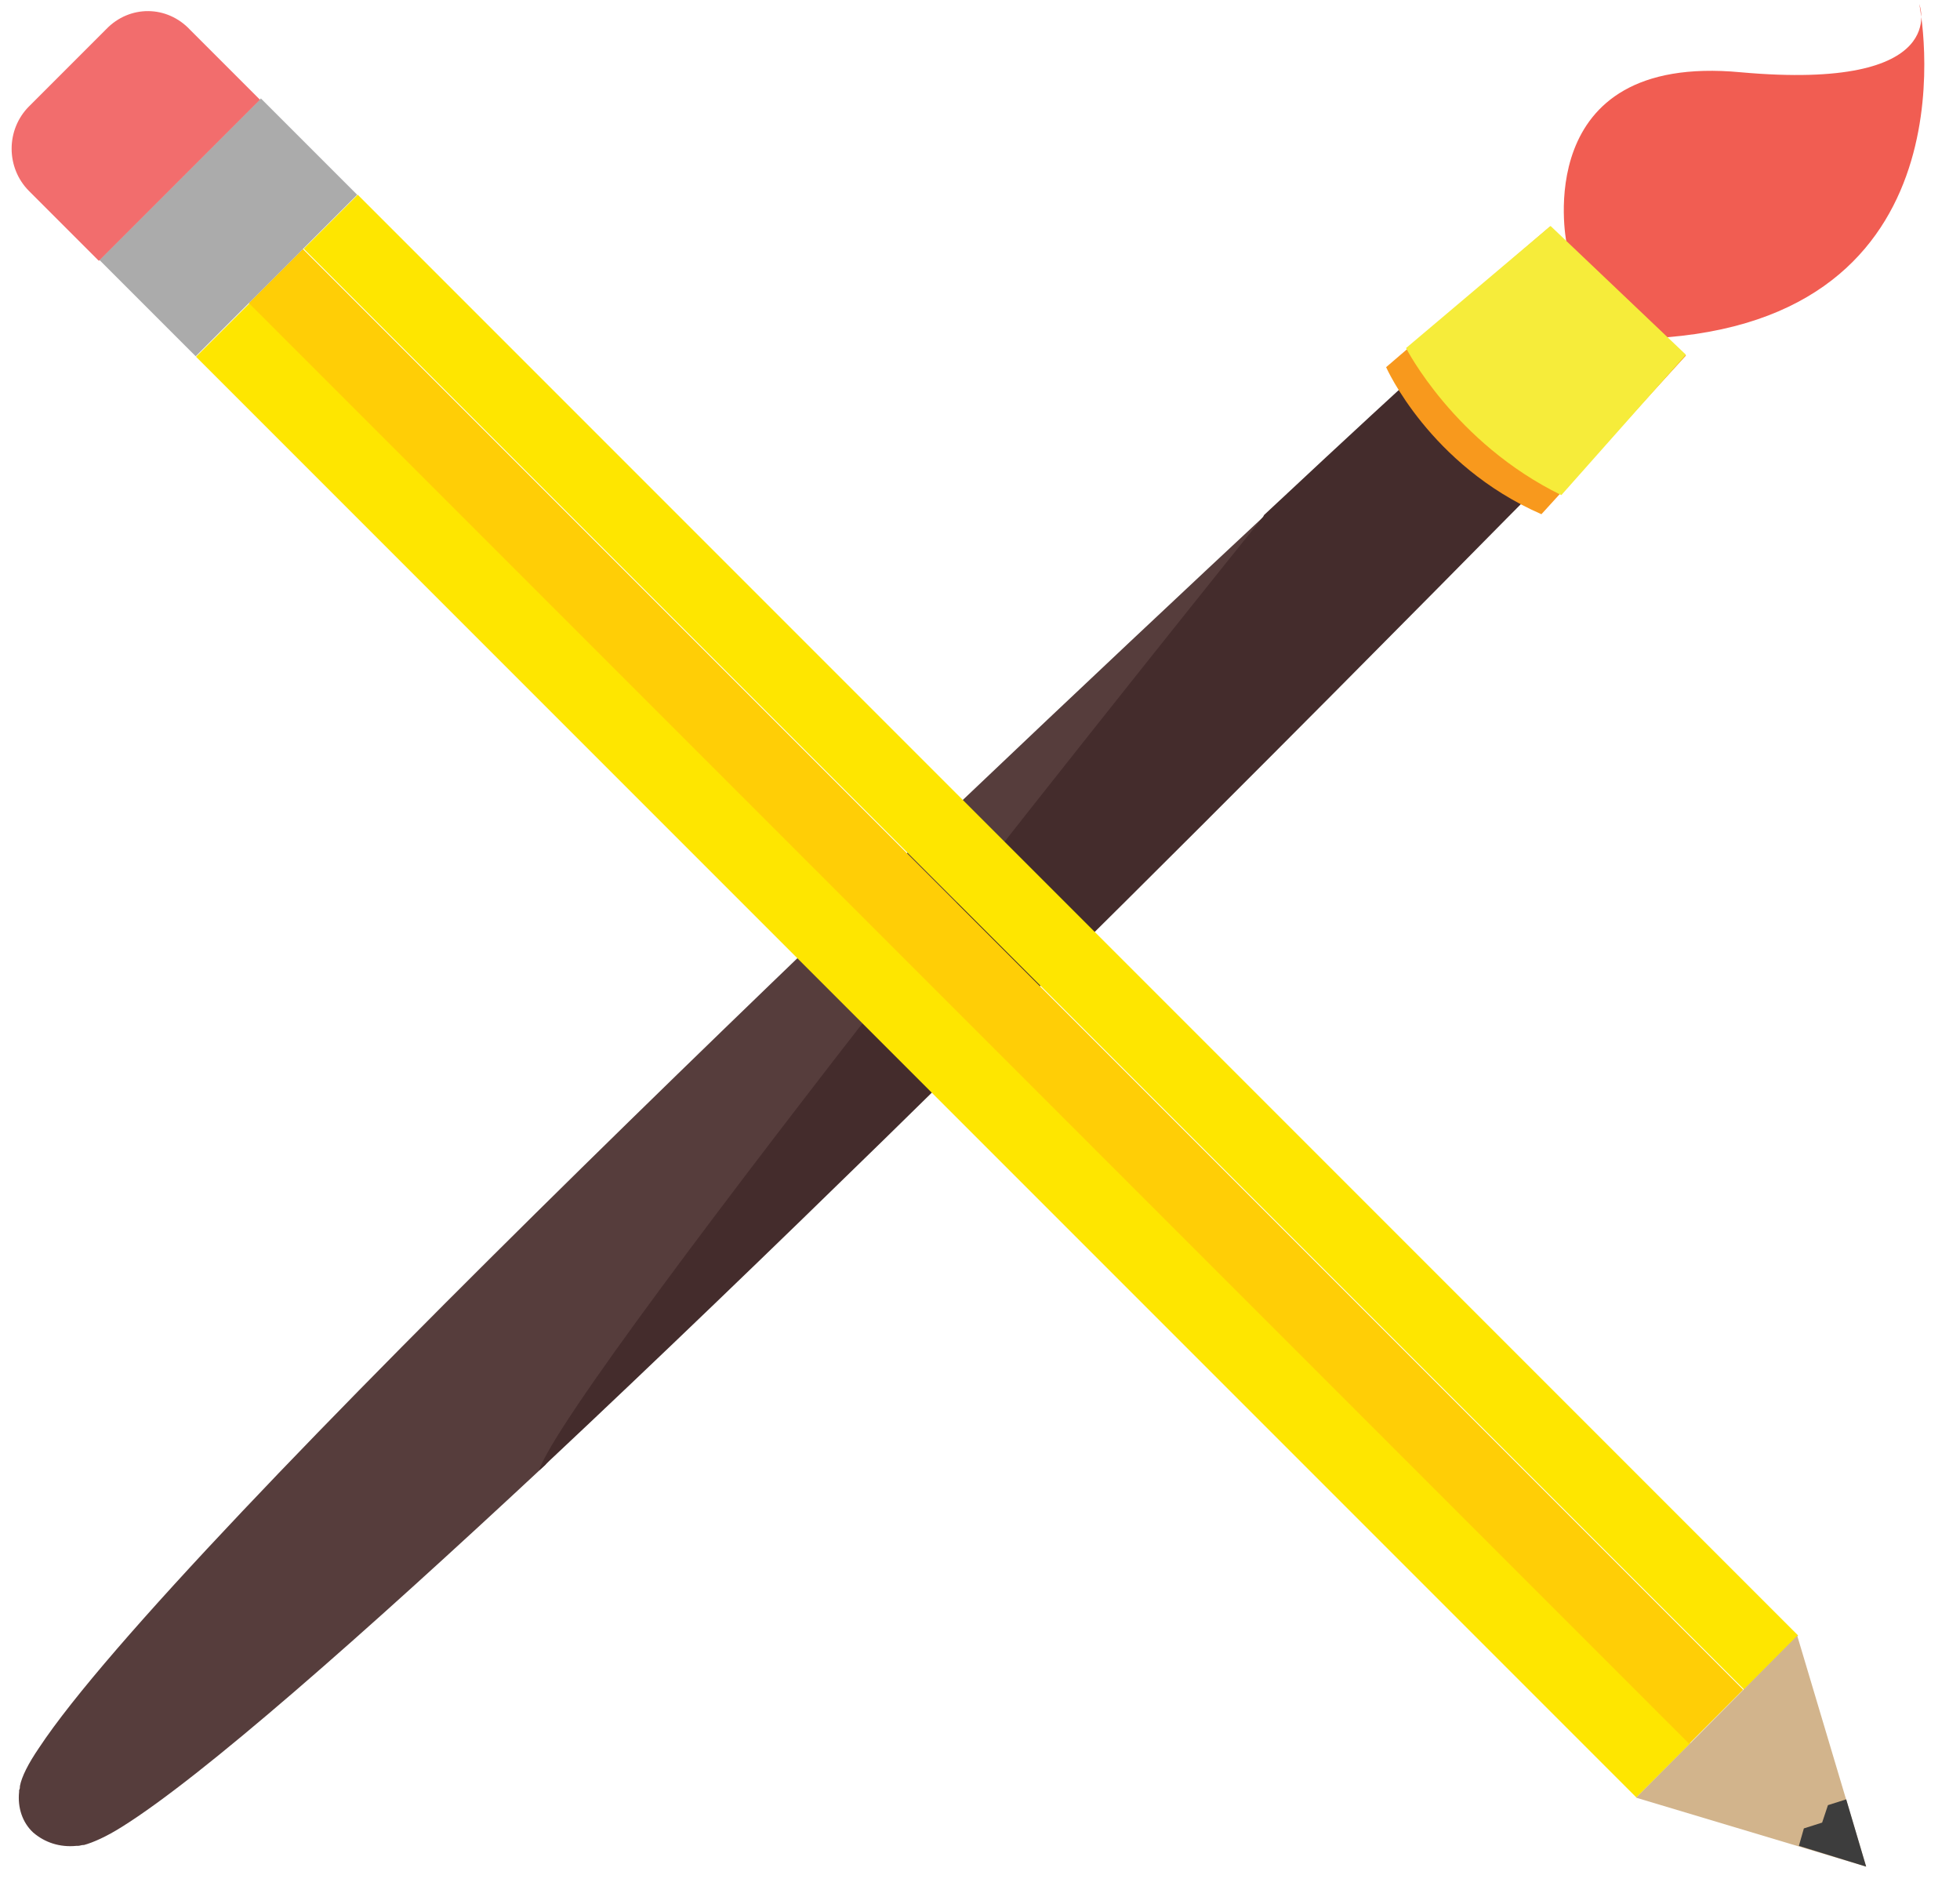 <?xml version="1.0" encoding="utf-8"?>
<!-- Generator: Adobe Illustrator 19.1.0, SVG Export Plug-In . SVG Version: 6.00 Build 0)  -->
<svg version="1.1" id="Layer_1" xmlns="http://www.w3.org/2000/svg" xmlns:xlink="http://www.w3.org/1999/xlink" x="0px" y="0px"
	 viewBox="0 0 236 227" style="enable-background:new 0 0 236 227;" xml:space="preserve">
<style type="text/css">
	.st0{fill:#2F2F2F;}
	.st1{fill:#333333;}
	.st2{fill:#563D3C;}
	.st3{fill:#442C2C;}
	.st4{fill:#F8991D;}
	.st5{fill:#F15D52;}
	.st6{fill:#F6EC3A;}
	.st7{fill:#FEE600;}
	.st8{fill:#FFCE06;}
	.st9{fill:#D2B48C;}
	.st10{fill:#3D3D3D;}
	.st11{fill:#ABABAB;}
	.st12{fill:#F26D6D;}
</style>
<path class="st0" d="M277.3,175.9"/>
<g>
	<path class="st1" d="M4.8,212c-1.2,2-1.9,3.7-2,4.9C2.9,215.1,3.6,213.4,4.8,212z"/>
	<path d="M188.4,63"/>
	<path class="st2" d="M152.2,62L152.2,62L152.2,62z"/>
	<g>
		<path class="st2" d="M4.7,210.4c-1.3,1.9-2.1,3.5-2.3,4.6c0,0.2,0,0.3-0.1,0.5c0,0.1,0,0.1,0,0.2c-0.2,1.9,0.4,3.7,1.7,4.9
			c1.4,1.2,3.2,1.8,5.2,1.6c0.1,0,0.1,0,0.2,0c0.2,0,0.4-0.1,0.6-0.1c0,0,0,0,0.1,0c1.1-0.3,2.7-1,4.6-2.2c9.6-6,28.8-22.9,51-43.6
			c3.9-11.3,87.3-115,87.4-115C113.5,98.2,20.8,186,4.7,210.4z"/>
		<path class="st3" d="M66.2,175.8c-0.4,0.4-0.8,0.8-1.3,1.2c3.8-11.1,83.4-110.1,87.2-114.8l0.1-0.2C163.1,51.8,170,45.5,170,45.5
			l14.5,13.8C184.4,59.3,117.7,127.5,66.2,175.8z"/>
	</g>
	<path class="st4" d="M185.6,61.9c-13.5-5.9-18.7-17.7-18.7-17.7l19.7-16.9L203,42.8L185.6,61.9z"/>
	<path class="st5" d="M200.7,40.6l-12.1-11.5c0,0-4.5-22.8,21-20.4c25.6,2.3,21.5-8.2,21.5-8.2S238.6,37.5,200.7,40.6z"/>
	<path class="st6" d="M188,59.6c-12.9-6.3-18.7-17.7-18.7-17.7l17.4-14.7l16.3,15.5L188,59.6z"/>
</g>
<g>
	<g>
		
			<rect x="-9.1" y="121.8" transform="matrix(0.707 0.707 -0.707 0.707 122.656 -43.238)" class="st7" width="245.3" height="9.2"/>
		
			<rect x="3.9" y="108.8" transform="matrix(0.707 0.707 -0.707 0.707 117.242 -56.236)" class="st7" width="245.3" height="9.2"/>
		
			<rect x="-2.7" y="115.4" transform="matrix(0.707 0.707 -0.707 0.707 119.964 -49.702)" class="st8" width="245.3" height="9.2"/>
	</g>
	<polygon class="st9" points="216.4,196.9 197,216.4 224.7,224.7 	"/>
	<polygon class="st10" points="216.6,222.2 217.2,220.1 219.4,219.4 220.1,217.3 222.3,216.6 224.7,224.7 	"/>
	
		<rect x="19.3" y="13.6" transform="matrix(0.707 0.707 -0.707 0.707 27.384 -11.409)" class="st11" width="16.4" height="27.5"/>
	<path class="st12" d="M12.8,3.5l-9.3,9.3c-2.8,2.8-2.8,7.4,0,10.2l8.4,8.4L31.3,12l-8.4-8.4C20.1,0.6,15.6,0.6,12.8,3.5z"/>
</g>
</svg>
